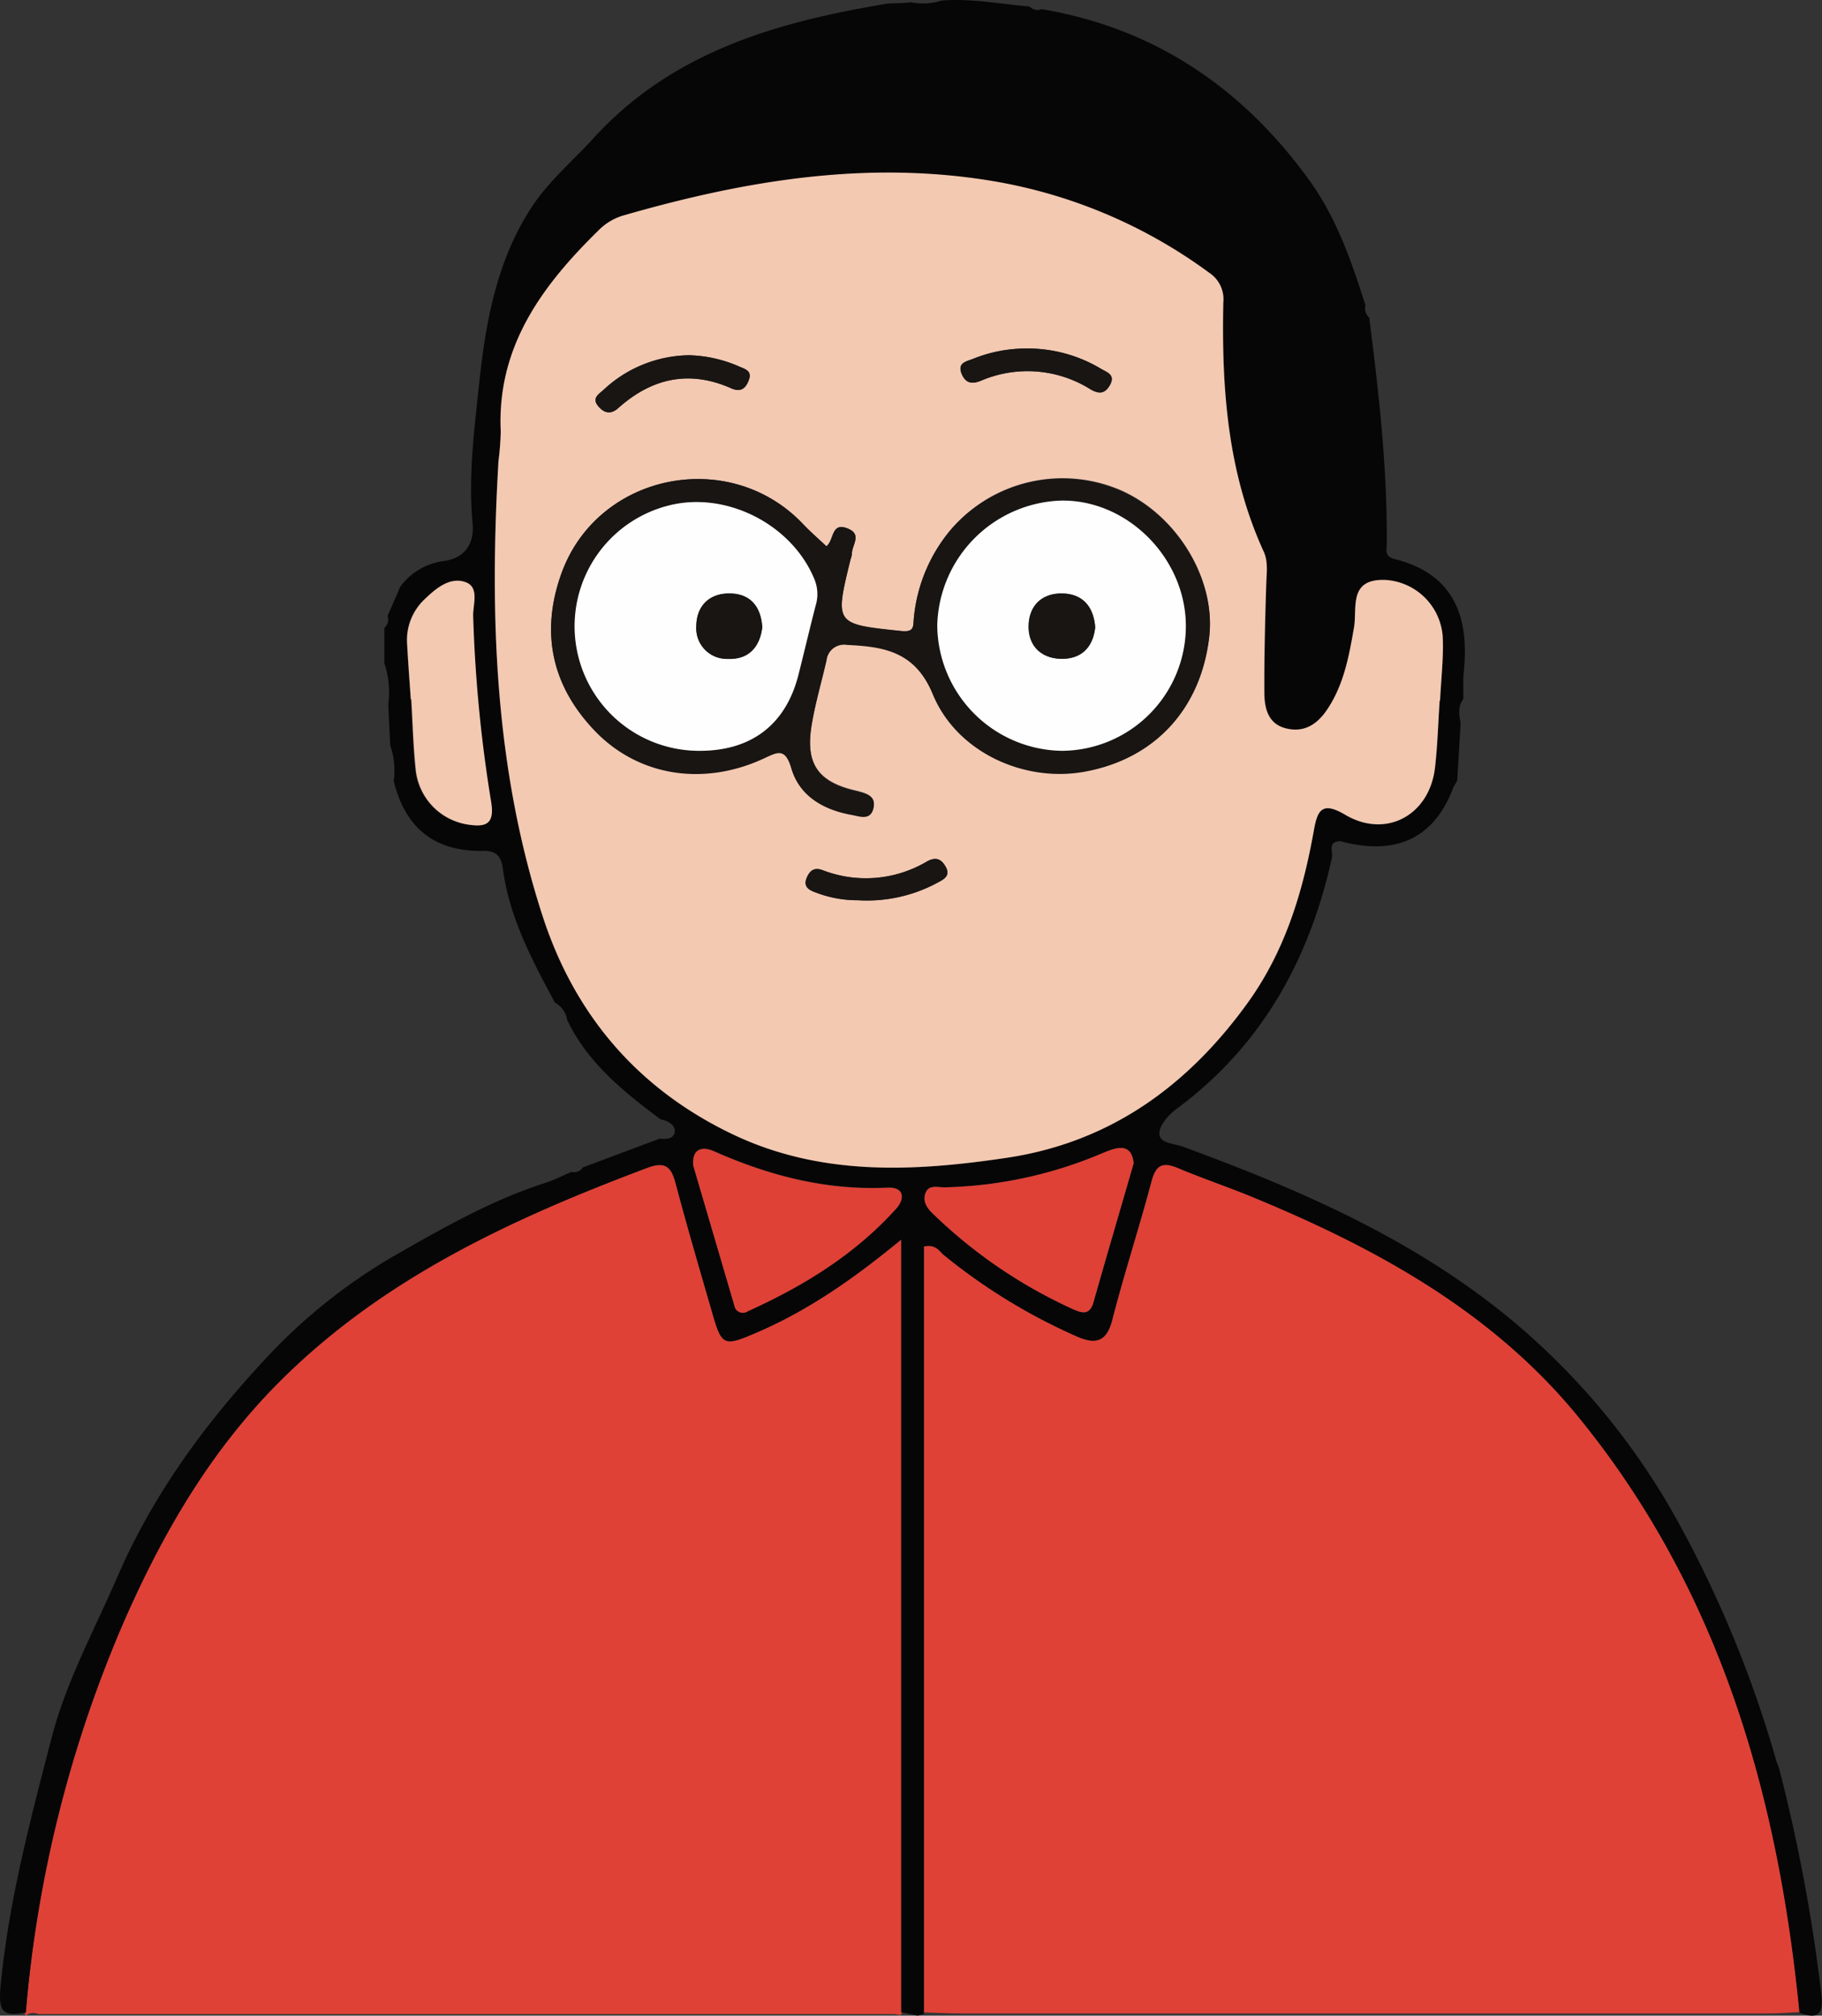 <svg xmlns="http://www.w3.org/2000/svg" viewBox="0 0 310.47 343.45"><rect x="0" y="0" width="310.47" height="343.45" fill="#333333" stroke="none"/><defs><style>.cls-1{fill:#df4137;}.cls-2{fill:#070606;}.cls-3{fill:#c0d8c8;}.cls-4{fill:#f3c9b2;}.cls-5{fill:#f5dcc3;}.cls-6{fill:#181513;}.cls-7{fill:#fefefe;}</style></defs><g id="Layer_2" data-name="Layer 2"><g id="Layer_1-2" data-name="Layer 1"><path class="cls-1" d="M306.66,342.85c-1.82.07-3.64.22-5.47.22q-68.62,0-137.25,0c-2.16,0-4.32-.11-6.48-.17V212.38c2.07-.44,2.61.81,3.45,1.5a99.05,99.05,0,0,0,22.5,13.78c3.25,1.45,5.15,1.08,6.15-2.81,2-7.89,4.57-15.65,6.66-23.53.75-2.84,1.91-3.41,4.53-2.31,4.14,1.75,8.41,3.18,12.57,4.89,21.15,8.71,41,19.54,55.72,37.58C293,270.92,303,305.77,306.66,342.85Z"/><path class="cls-1" d="M152.38,343.18l-145.86,0a2,2,0,0,0-2.11.24l-.22-.28.21-.27a211.82,211.82,0,0,1,17.07-67.4C28,260.77,36,247.11,47.45,235.6c17.73-17.82,39.84-28,62.88-36.63,3.09-1.15,4.07-.12,4.81,2.68,1.92,7.23,4,14.42,6.11,21.61,1.77,6.18,2,6.23,7.75,3.76,8.87-3.8,16.66-9.3,24.58-15.83V342.84l.1.32-.27.18Z"/><path class="cls-2" d="M153.58,342.84V211.19c-7.92,6.53-15.71,12-24.58,15.83-5.76,2.47-6,2.42-7.75-3.76-2.07-7.19-4.19-14.38-6.11-21.61-.74-2.8-1.72-3.83-4.81-2.68-23,8.66-45.15,18.81-62.88,36.63C36,247.11,28,260.77,21.47,275.49A211.82,211.82,0,0,0,4.4,342.89c-4,.84-4.72-.21-4.29-4.64C1.5,323.87,5.2,310,8.78,296.15c2.47-9.58,7.29-18.38,11.22-27.47C26,254.83,34.62,243,44.8,232a94.77,94.77,0,0,1,22.09-17.86c8.22-4.69,16.77-9.63,26-12.58,1.54-.49,3-1.25,4.5-1.88a1.76,1.76,0,0,0,1.91-.76L112.45,194c1.19.16,2.54,0,2.54-1.34,0-1-1.22-1.73-2.4-1.91-6.3-4.72-12.42-9.6-15.93-16.93a4.15,4.15,0,0,0-2.11-3c-3.88-7.22-7.76-14.49-8.85-22.74-.33-2.48-1.39-3.14-3.45-3.1-8.3.14-13.23-4-15.16-11.92a13,13,0,0,0-.6-6.06l-.33-7a15.33,15.33,0,0,0-.67-7c0-2,0-4,0-6a1.94,1.94,0,0,0,.55-2.07l1.6-3.64c.18-.44.37-.87.56-1.31a10.91,10.91,0,0,1,7.32-4.37c3.79-.49,5.36-3.08,5-6.53-.73-7.92.29-15.77,1.11-23.55,1.1-10.54,3-21.17,9-30.28,2.82-4.33,6.95-7.8,10.47-11.67C114.59,8.76,132.52,3.7,151.34.6l2.17-.07,1.8-.13a10.46,10.46,0,0,0,5.12-.3c5-.42,10,.6,15,1a1.85,1.85,0,0,0,2.08.46c19.24,3.25,34.13,13.38,45.49,29,4.71,6.45,7.29,13.94,9.68,21.48a2,2,0,0,0,.63,2.06c1.64,12.78,3.09,25.57,3,38.48,0,1-.47,2.23,1.32,2.67,10.24,2.57,12.77,9.91,11.79,19.38-.15,1.48-.05,3-.07,4.47-.94,1.27-.74,2.67-.46,4.08-.19,3.28-.38,6.55-.58,9.83-.21.37-.42.74-.64,1.11-3.23,8.68-9.72,11.78-19.28,9.21-2.25.06-1.19,1.79-1.44,2.86-3.84,17.39-12,32.1-26.58,42.84-1.31,1-2.84,2.76-2.81,4.14,0,1.66,2.46,1.65,4,2.21,20,7.34,39.41,15.77,56,29.52a120,120,0,0,1,28.33,34.32,195.41,195.41,0,0,1,16.83,40.93l.44,1.17a288.91,288.91,0,0,1,7.19,38.38c.4,3.38-.42,4.51-3.72,3.24C303,305.77,293,270.92,269,241.48c-14.68-18-34.57-28.87-55.72-37.58-4.16-1.71-8.43-3.14-12.57-4.89-2.62-1.1-3.78-.53-4.53,2.31-2.09,7.88-4.62,15.64-6.66,23.53-1,3.89-2.9,4.26-6.15,2.81a99.05,99.05,0,0,1-22.5-13.78c-.84-.69-1.38-1.94-3.45-1.5V342.91l0,.26-1.08.28Zm91.74-223.47h.06c.17-3.66.63-7.33.44-11A10.41,10.41,0,0,0,236,98.87c-6.3-.19-4.69,4.81-5.27,8.12-.83,4.78-1.69,9.51-4.37,13.66-1.63,2.52-3.86,4.29-7.08,3.55s-3.81-3.55-3.83-6.26c0-6.15.13-12.31.33-18.46.06-1.84.34-3.73-.43-5.42-6.2-13.54-7.19-27.92-6.89-42.49a5.37,5.37,0,0,0-2.35-5,86.21,86.21,0,0,0-36.87-15.65c-21.57-3.61-42.42-.08-63.07,5.87a9.88,9.88,0,0,0-4.21,2.56C92.3,48.75,84.63,59.14,85.32,73.6a49.14,49.14,0,0,1-.39,5c-1.53,26.25-.67,52.32,7.54,77.56,5.44,16.73,16.09,29.28,32.1,37,15.14,7.32,31.09,6.51,47,4.13,17.58-2.63,30.88-12.26,41.15-26.57,6.3-8.78,9.27-18.71,11.14-29.11.62-3.48,1.36-5.09,5.36-2.73,7,4.08,14.35,0,15.29-8C245,127,245.06,123.19,245.32,119.37Zm-52.14,78.84c-.39-3.8-3.25-2.59-5.56-1.62A72.8,72.8,0,0,1,161,202.31c-1.2,0-2.87-.61-3.37,1.22-.39,1.46.56,2.52,1.54,3.47A84.24,84.24,0,0,0,183,223.13c1.65.75,2.77.81,3.36-1.27C188.51,214.2,190.76,206.56,193.18,198.21Zm-75.06.36c2.31,7.87,4.66,15.85,7,23.83a1.47,1.47,0,0,0,2.28,1c9.49-4.29,18.25-9.69,25.29-17.48,1.45-1.61,1.56-3.72-1.49-3.58-10.4.48-20.11-2-29.54-6.21C119.92,195.39,117.9,195.47,118.12,198.57ZM70,119.15H70c.24,4,.33,8,.75,11.91a10.54,10.54,0,0,0,8.86,9.43c3,.45,4.66.1,4-3.83A239.79,239.79,0,0,1,80.58,105c-.06-1.95,1.1-4.9-1.25-5.78-2.66-1-5.07,1-7,2.88a9.54,9.54,0,0,0-3,7.63C69.51,112.87,69.75,116,70,119.15Z"/><path class="cls-3" d="M247.71,134c.22-.37.43-.74.64-1.11"/><path class="cls-4" d="M156.43,343.45l1.08-.28"/><path class="cls-4" d="M152.38,343.18l1,.16"/><path class="cls-5" d="M303.19,301.23l-.44-1.17"/><path class="cls-4" d="M245.32,119.37c-.26,3.82-.36,7.65-.8,11.45-.94,8.07-8.33,12.12-15.29,8-4-2.36-4.74-.75-5.36,2.73C222,152,219,161.92,212.73,170.7c-10.27,14.31-23.57,23.94-41.15,26.57-15.92,2.38-31.87,3.19-47-4.13-16-7.73-26.66-20.28-32.1-37-8.21-25.24-9.07-51.31-7.54-77.56a49.14,49.14,0,0,0,.39-5c-.69-14.46,7-24.85,16.62-34.29a9.88,9.88,0,0,1,4.21-2.56c20.65-5.95,41.5-9.48,63.07-5.87a86.21,86.21,0,0,1,36.87,15.65,5.37,5.37,0,0,1,2.35,5c-.3,14.57.69,28.95,6.89,42.49.77,1.69.49,3.58.43,5.42-.2,6.15-.36,12.31-.33,18.46,0,2.71.56,5.52,3.83,6.26s5.45-1,7.08-3.55c2.68-4.15,3.54-8.88,4.37-13.66.58-3.31-1-8.31,5.27-8.12a10.41,10.41,0,0,1,9.84,9.54c.19,3.63-.27,7.3-.44,11ZM140.82,93.08c-1.49-1.4-2.75-2.49-3.89-3.69-12.52-13.34-35.15-8.82-41.29,8.4C92,108,94.1,117.24,101.8,124.88c7.39,7.35,18.16,8.91,28.22,4.3,2.41-1.11,3.75-2,4.82,1.64,1.38,4.7,5.42,7,10.1,7.89,1.32.25,3.33,1,3.86-1s-1-2.53-2.91-3c-6.54-1.49-8.66-4.62-7.61-11.16.61-3.75,1.7-7.42,2.55-11.14a3,3,0,0,1,3.48-2.64c6.34.29,11.62,1.14,14.63,8.41,4.12,9.94,15.72,15.11,26.1,13.15,11.79-2.22,19.58-10.7,21-22.87,1.15-9.76-5.42-20.66-15-24.91A25.07,25.07,0,0,0,162,90.27a27.33,27.33,0,0,0-6.27,15c-.16,1.26.23,2.48-2.1,2.24-11.39-1.19-11.41-1.11-8.7-12.18a4.3,4.3,0,0,0,.24-1c0-1.46,1.79-3.27-.69-4.28C141.59,88.87,142.17,92,140.82,93.08ZM117.43,60.53a21.7,21.7,0,0,0-14.61,5.9c-.8.73-2.06,1.41-.89,2.79,1,1.21,2.15,1.43,3.4.31,5.72-5.11,12.1-6.53,19.24-3.37,1.67.74,2.51,0,3-1.4.64-1.67-.83-1.92-1.8-2.38A22.57,22.57,0,0,0,117.43,60.53Zm57.25-1.15a24.2,24.2,0,0,0-8.8,1.73c-1.12.47-2.84.65-2,2.65.67,1.55,1.74,1.73,3.24,1.12a20.17,20.17,0,0,1,18.66,1.44c1.44.84,2.44.81,3.3-.65,1.1-1.88-.59-2.26-1.62-2.91A24.37,24.37,0,0,0,174.68,59.38Zm-28.55,94a25.26,25.26,0,0,0,13.68-3c1-.54,2.18-1.15,1.35-2.65-.75-1.35-1.68-1.79-3.24-.91a20.4,20.4,0,0,1-17.77,1.45c-1.52-.55-2.23.21-2.7,1.35-.6,1.49.4,2.06,1.61,2.48A19.72,19.72,0,0,0,146.13,153.39Z"/><path class="cls-1" d="M193.18,198.21c-2.42,8.35-4.67,16-6.85,23.65-.59,2.08-1.71,2-3.36,1.27A84.24,84.24,0,0,1,159.17,207c-1-.95-1.93-2-1.54-3.47.5-1.83,2.17-1.18,3.37-1.22a72.8,72.8,0,0,0,26.62-5.72C189.93,195.62,192.79,194.41,193.18,198.21Z"/><path class="cls-1" d="M118.12,198.57c-.22-3.1,1.8-3.18,3.55-2.4,9.43,4.18,19.14,6.69,29.54,6.21,3-.14,2.94,2,1.49,3.58-7,7.79-15.8,13.19-25.29,17.48a1.47,1.47,0,0,1-2.28-1C122.78,214.42,120.43,206.44,118.12,198.57Z"/><path class="cls-4" d="M70,119.15c-.21-3.14-.45-6.28-.62-9.43a9.54,9.54,0,0,1,3-7.63c1.93-1.86,4.34-3.87,7-2.88,2.35.88,1.19,3.83,1.25,5.78a239.79,239.79,0,0,0,3.07,31.67c.64,3.93-1.07,4.28-4,3.83a10.54,10.54,0,0,1-8.86-9.43c-.42-4-.51-7.94-.75-11.91Z"/><path class="cls-6" d="M140.82,93.08c1.35-1,.77-4.21,3.65-3,2.48,1,.66,2.82.69,4.28a4.3,4.3,0,0,1-.24,1c-2.71,11.07-2.69,11,8.7,12.18,2.33.24,1.94-1,2.1-2.24a27.33,27.33,0,0,1,6.27-15,25.07,25.07,0,0,1,29.06-6.63c9.57,4.25,16.14,15.15,15,24.91-1.42,12.17-9.21,20.65-21,22.87-10.38,2-22-3.21-26.1-13.15-3-7.27-8.29-8.12-14.63-8.41a3,3,0,0,0-3.48,2.64c-.85,3.72-1.94,7.39-2.55,11.14-1.05,6.54,1.07,9.67,7.61,11.16,1.9.43,3.46.89,2.91,3s-2.54,1.2-3.86,1c-4.68-.88-8.72-3.19-10.1-7.89-1.07-3.64-2.41-2.75-4.82-1.64-10.06,4.61-20.83,3-28.22-4.3C94.1,117.24,92,108,95.64,97.79c6.14-17.22,28.77-21.74,41.29-8.4C138.07,90.59,139.33,91.68,140.82,93.08Zm61.25,13.49C202,95,192,85.05,180.7,85.3a21.83,21.83,0,0,0-21,21.24,21.56,21.56,0,0,0,21.22,21.39A21.26,21.26,0,0,0,202.07,106.57Zm-83,21.36c9,0,14.9-4.52,17.06-13.17,1-3.87,1.9-7.74,2.88-11.6a6.64,6.64,0,0,0-.17-4.35c-3.79-9.42-15.06-15.2-24.9-12.67a21.22,21.22,0,0,0,5.13,41.79Z"/><path class="cls-6" d="M117.43,60.53a22.57,22.57,0,0,1,8.38,1.85c1,.46,2.44.71,1.8,2.38-.53,1.4-1.37,2.14-3,1.4-7.14-3.16-13.52-1.74-19.24,3.37-1.25,1.12-2.38.9-3.4-.31-1.17-1.38.09-2.06.89-2.79A21.7,21.7,0,0,1,117.43,60.53Z"/><path class="cls-6" d="M174.68,59.38a24.37,24.37,0,0,1,12.81,3.38c1,.65,2.72,1,1.62,2.91-.86,1.46-1.86,1.49-3.3.65a20.17,20.17,0,0,0-18.66-1.44c-1.5.61-2.57.43-3.24-1.12-.87-2,.85-2.18,2-2.65A24.2,24.2,0,0,1,174.68,59.38Z"/><path class="cls-6" d="M146.13,153.39a19.72,19.72,0,0,1-7.07-1.31c-1.21-.42-2.21-1-1.61-2.48.47-1.14,1.18-1.9,2.7-1.35a20.4,20.4,0,0,0,17.77-1.45c1.56-.88,2.49-.44,3.24.91.83,1.5-.31,2.11-1.35,2.65A25.26,25.26,0,0,1,146.13,153.39Z"/><path class="cls-7" d="M202.07,106.57a21.26,21.26,0,0,1-21.14,21.36,21.56,21.56,0,0,1-21.22-21.39,21.83,21.83,0,0,1,21-21.24C192,85.05,202,95,202.07,106.57Zm-15.45.31c-.27-3.54-2.14-5.73-5.65-5.76s-5.64,2.19-5.66,5.67c0,3.29,2.16,5.33,5.36,5.46C184.1,112.38,186.24,110.45,186.62,106.88Z"/><path class="cls-7" d="M119.05,127.93a21.22,21.22,0,0,1-5.13-41.79c9.84-2.53,21.11,3.25,24.9,12.67a6.64,6.64,0,0,1,.17,4.35c-1,3.86-1.91,7.73-2.88,11.6C134,123.41,128.07,128,119.05,127.93Zm10.84-21c-.21-3.54-2-5.75-5.55-5.79s-5.66,2.19-5.69,5.63a5.21,5.21,0,0,0,5.3,5.51C127.47,112.43,129.44,110.38,129.89,106.9Z"/><path class="cls-6" d="M186.62,106.88c-.38,3.57-2.52,5.5-6,5.37-3.2-.13-5.37-2.17-5.36-5.46,0-3.48,2.14-5.7,5.66-5.67S186.35,103.34,186.62,106.88Z"/><path class="cls-6" d="M129.89,106.9c-.45,3.48-2.42,5.53-5.94,5.35a5.21,5.21,0,0,1-5.3-5.51c0-3.44,2.17-5.66,5.69-5.63S129.68,103.36,129.89,106.9Z"/></g></g></svg>